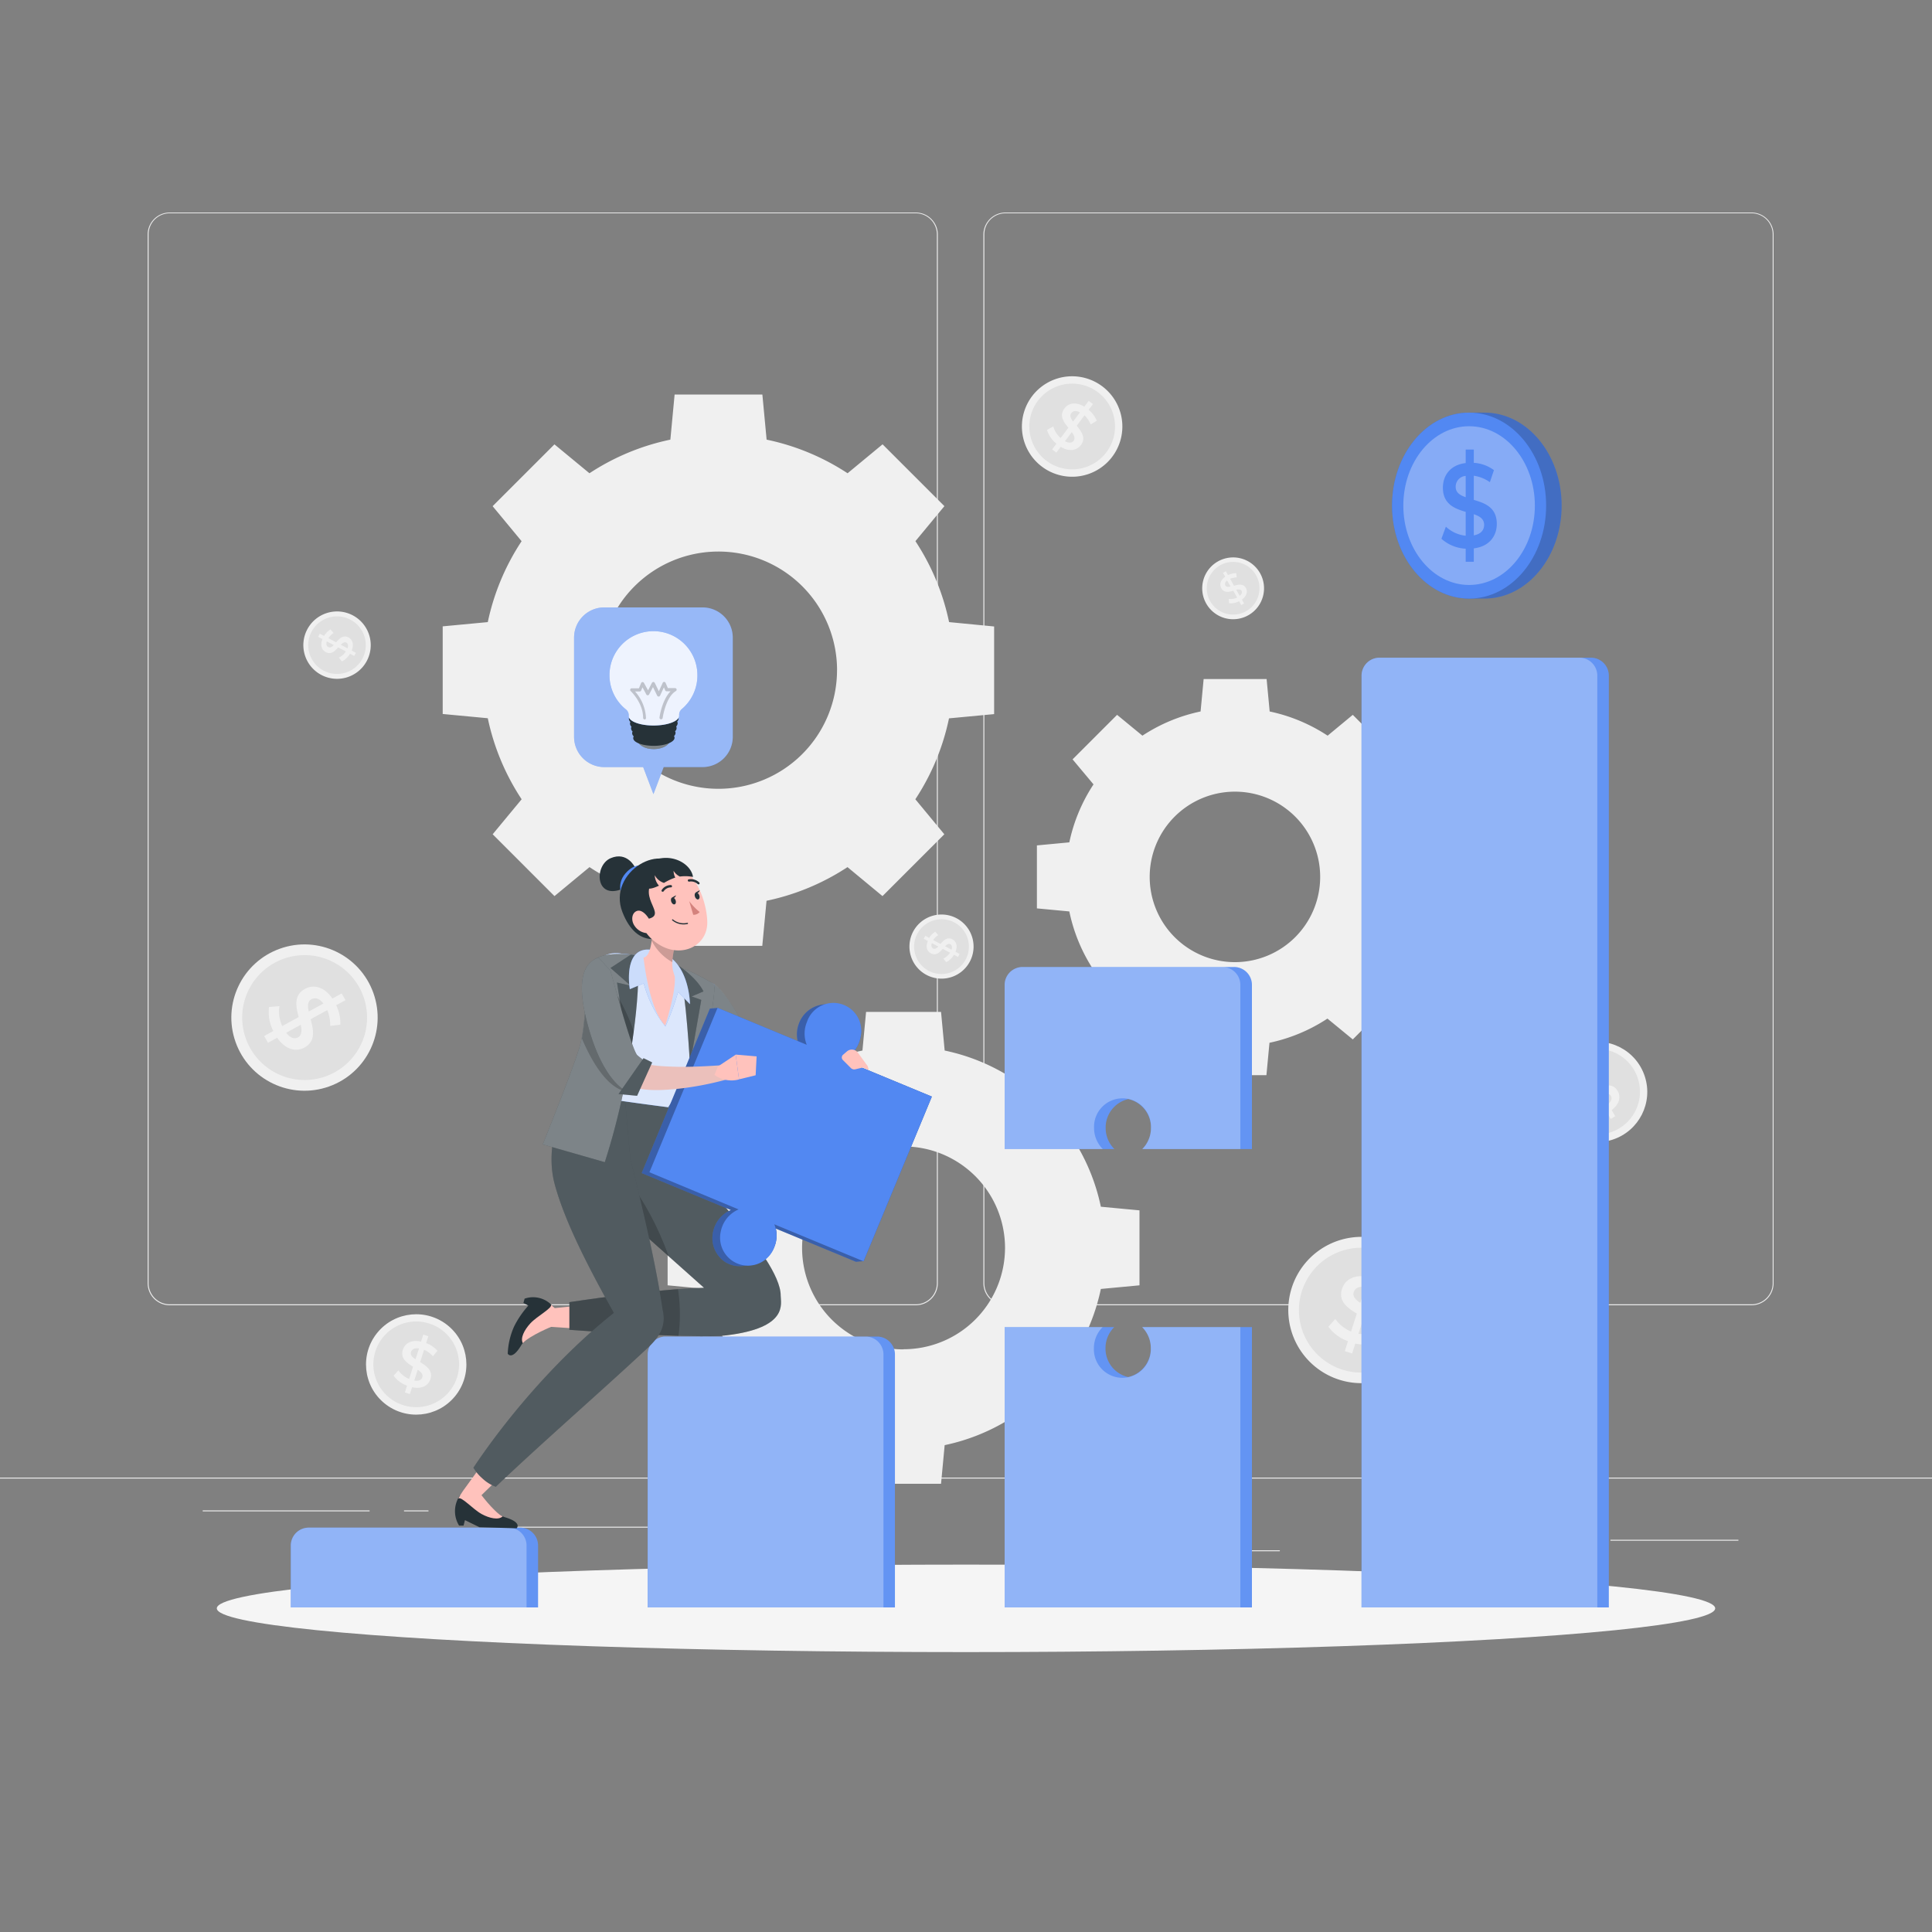 <svg xmlns="http://www.w3.org/2000/svg" viewBox="0 0 500 500"><rect x="0" y="0" width="500" height="500" fill="#808080" stroke="none"/><g id="freepik--background-complete--inject-188"><rect y="382.4" width="500" height="0.25" style="fill:#ebebeb"></rect><rect x="416.78" y="398.49" width="33.12" height="0.25" style="fill:#ebebeb"></rect><rect x="322.53" y="401.21" width="8.69" height="0.25" style="fill:#ebebeb"></rect><rect x="396.59" y="389.21" width="19.19" height="0.25" style="fill:#ebebeb"></rect><rect x="52.46" y="390.89" width="43.19" height="0.25" style="fill:#ebebeb"></rect><rect x="104.56" y="390.89" width="6.33" height="0.25" style="fill:#ebebeb"></rect><rect x="131.47" y="395.11" width="93.68" height="0.25" style="fill:#ebebeb"></rect><path d="M237,337.8H43.91a5.71,5.71,0,0,1-5.7-5.71V60.66A5.71,5.71,0,0,1,43.91,55H237a5.71,5.71,0,0,1,5.71,5.71V332.09A5.71,5.71,0,0,1,237,337.8ZM43.91,55.2a5.46,5.46,0,0,0-5.45,5.46V332.09a5.46,5.46,0,0,0,5.45,5.46H237a5.47,5.47,0,0,0,5.46-5.46V60.66A5.47,5.47,0,0,0,237,55.2Z" style="fill:#ebebeb"></path><path d="M453.31,337.8H260.21a5.72,5.72,0,0,1-5.71-5.71V60.66A5.72,5.72,0,0,1,260.21,55h193.1A5.71,5.71,0,0,1,459,60.66V332.09A5.71,5.71,0,0,1,453.31,337.8ZM260.21,55.2a5.47,5.47,0,0,0-5.46,5.46V332.09a5.47,5.47,0,0,0,5.46,5.46h193.1a5.47,5.47,0,0,0,5.46-5.46V60.66a5.47,5.47,0,0,0-5.46-5.46Z" style="fill:#ebebeb"></path><path d="M245.62,161a60.5,60.5,0,0,0-8.71-20.95l7.5-9.06-16-16-9.06,7.49a60.67,60.67,0,0,0-20.95-8.7l-1.1-11.68H174.59l-1.1,11.68a60.54,60.54,0,0,0-20.94,8.7L143.49,115l-16,16,7.5,9.06A60.69,60.69,0,0,0,126.24,161l-11.67,1.1v22.68l11.67,1.1A60.64,60.64,0,0,0,135,206.85l-7.5,9.06,16,16,9.06-7.5a60.56,60.56,0,0,0,20.94,8.71l1.1,11.67h22.68l1.1-11.67a60.69,60.69,0,0,0,20.95-8.71l9.06,7.5,16-16-7.5-9.06a60.45,60.45,0,0,0,8.71-20.94l11.68-1.1V162.13Zm-29,12.44a30.7,30.7,0,1,1-30.7-30.7A30.7,30.7,0,0,1,216.63,173.47Z" style="fill:#f0f0f0"></path><path d="M310.66,269.86l.79,8.39h16.3l.79-8.38a43.68,43.68,0,0,0,15-6.26L350.1,269l11.52-11.52L356.23,251a43.68,43.68,0,0,0,6.26-15.05l8.38-.79v-16.3l-8.38-.79a43.68,43.68,0,0,0-6.26-15l5.39-6.51L350.1,185l-6.51,5.39a43.68,43.68,0,0,0-15-6.26l-.79-8.39h-16.3l-.79,8.39a43.68,43.68,0,0,0-15.05,6.26L289.1,185l-11.52,11.52L283,203a43.68,43.68,0,0,0-6.26,15l-8.39.79v16.3l8.39.79A43.68,43.68,0,0,0,283,251l-5.39,6.51L289.1,269l6.51-5.39A43.47,43.47,0,0,0,310.66,269.86ZM319.6,249A22.06,22.06,0,1,1,341.66,227,22.06,22.06,0,0,1,319.6,249Z" style="fill:#f0f0f0"></path><path d="M224.14,384h19.4l.94-10a52,52,0,0,0,17.92-7.45l7.75,6.41,13.71-13.71-6.41-7.75a52,52,0,0,0,7.45-17.92l10-.94v-19.4l-10-.94a51.88,51.88,0,0,0-7.45-17.92l6.41-7.75-13.71-13.72-7.75,6.42a51.77,51.77,0,0,0-17.92-7.45l-.94-10h-19.4l-.94,10a51.77,51.77,0,0,0-17.92,7.45l-7.75-6.42-13.72,13.72,6.42,7.75a51.88,51.88,0,0,0-7.45,17.92l-10,.94v19.4l10,.94a51.83,51.83,0,0,0,7.45,17.91l-6.42,7.76,13.72,13.71,7.75-6.41A52,52,0,0,0,223.2,374Zm9.7-34.78a26.26,26.26,0,1,1,26.26-26.26A26.26,26.26,0,0,1,233.84,349.18Z" style="fill:#f0f0f0"></path><path d="M326.05,148.24a8,8,0,1,1-10.9-2.92A8,8,0,0,1,326.05,148.24Z" style="fill:#f0f0f0"></path><path d="M317.13,151.53c.24.43.74.41,1.34.26l-.91-1.58C317,150.67,316.9,151.14,317.13,151.53Z" style="fill:#e0e0e0"></path><path d="M319.93,152.63l.91,1.58c.59-.48.69-.94.47-1.32S320.55,152.47,319.93,152.63Z" style="fill:#e0e0e0"></path><path d="M315.73,146.33a6.82,6.82,0,1,0,9.31,2.5A6.81,6.81,0,0,0,315.73,146.33Zm5.67,8.84.57,1-.73.42-.57-1a4.43,4.43,0,0,1-2.6.52L318,155a3.88,3.88,0,0,0,2.17-.35l-1-1.77c-1.12.33-2.37.62-3.08-.62-.52-.91-.32-2.08,1-3l-.58-1,.73-.42.57,1a4.51,4.51,0,0,1,2.12-.5l.15,1.11a4.13,4.13,0,0,0-1.72.35l1,1.8c1.12-.33,2.38-.64,3.09.59C322.93,153.06,322.71,154.23,321.4,155.17Z" style="fill:#e0e0e0"></path><circle cx="107.72" cy="353.09" r="12.99" transform="translate(-233.43 212.06) rotate(-50.57)" style="fill:#f0f0f0"></circle><path d="M106.37,349.9c-.25.76.32,1.33,1.16,1.9l.91-2.83C107.25,348.78,106.59,349.2,106.37,349.9Z" style="fill:#e0e0e0"></path><path d="M108.11,354.48l-.9,2.81c1.22.2,1.88-.18,2.1-.87S109,355.05,108.11,354.48Z" style="fill:#e0e0e0"></path><path d="M111.11,342.53a11.09,11.09,0,1,0,7.17,13.94A11.09,11.09,0,0,0,111.11,342.53ZM106.65,359l-.57,1.78-1.3-.42.56-1.76a7.34,7.34,0,0,1-3.47-2.57l1.23-1.38a6.44,6.44,0,0,0,2.79,2.23l1-3.18c-1.63-1-3.34-2.18-2.63-4.39.52-1.63,2.15-2.66,4.71-2.11l.58-1.8,1.31.42-.57,1.77a7.14,7.14,0,0,1,2.92,2l-1.17,1.4a6.83,6.83,0,0,0-2.3-1.68l-1,3.21c1.63,1,3.37,2.17,2.66,4.38C110.87,358.56,109.23,359.57,106.65,359Z" style="fill:#e0e0e0"></path><circle cx="413.33" cy="282.56" r="12.99" transform="translate(-67.39 142.59) rotate(-18.12)" style="fill:#f0f0f0"></circle><path d="M410,281.46c.41.69,1.22.64,2.2.39l-1.53-2.56C409.79,280.06,409.66,280.83,410,281.46Z" style="fill:#e0e0e0"></path><path d="M414.63,283.19l1.51,2.54c1-.79,1.11-1.54.74-2.16S415.63,282.92,414.63,283.19Z" style="fill:#e0e0e0"></path><path d="M407.65,273a11.09,11.09,0,1,0,15.21,3.85A11.1,11.1,0,0,0,407.65,273Zm9.43,14.26.95,1.61-1.17.7-.95-1.59a7.35,7.35,0,0,1-4.23.9l-.22-1.83a6.45,6.45,0,0,0,3.52-.62l-1.71-2.87c-1.82.56-3.84,1.06-5-.94-.87-1.46-.57-3.37,1.54-4.92l-1-1.62,1.18-.7.95,1.59a7.12,7.12,0,0,1,3.43-.86l.28,1.8a6.92,6.92,0,0,0-2.79.61l1.73,2.9c1.83-.56,3.86-1.1,5.05.9C419.51,283.81,419.19,285.72,417.08,287.29Z" style="fill:#e0e0e0"></path><path d="M287.86,118.19a13,13,0,1,1-2.58-18.2A13,13,0,0,1,287.86,118.19Z" style="fill:#f0f0f0"></path><path d="M277.24,106.92c-.48.64-.13,1.37.47,2.18l1.79-2.38C278.44,106.15,277.68,106.33,277.24,106.92Z" style="fill:#e0e0e0"></path><path d="M277.38,111.82l-1.77,2.36c1.08.59,1.84.44,2.27-.13S278,112.64,277.38,111.82Z" style="fill:#e0e0e0"></path><path d="M284.14,101.51a11.09,11.09,0,1,0,2.2,15.53A11.09,11.09,0,0,0,284.14,101.51Zm-9.63,14.12-1.12,1.5-1.1-.82,1.12-1.49a7.27,7.27,0,0,1-2.44-3.56l1.61-.9a6.51,6.51,0,0,0,1.91,3l2-2.67c-1.21-1.47-2.44-3.15-1-5,1-1.36,2.9-1.8,5.14-.44l1.13-1.51,1.1.83-1.12,1.48a7.16,7.16,0,0,1,2.1,2.85l-1.56.94a7,7,0,0,0-1.62-2.35l-2,2.7c1.21,1.47,2.47,3.16,1.08,5C278.65,116.58,276.77,117,274.51,115.63Z" style="fill:#e0e0e0"></path><path d="M91.3,159.25a8.72,8.72,0,1,1-11.78,3.63A8.72,8.72,0,0,1,91.3,159.25Z" style="fill:#f0f0f0"></path><path d="M85,167.47c.48.26.92-.05,1.4-.54L84.58,166C84.32,166.76,84.52,167.24,85,167.47Z" style="fill:#e0e0e0"></path><path d="M88.18,166.86l1.76.93c.27-.78.1-1.27-.33-1.49S88.67,166.36,88.18,166.86Z" style="fill:#e0e0e0"></path><path d="M80.64,163.47a7.45,7.45,0,1,0,10.06-3.09A7.45,7.45,0,0,0,80.64,163.47ZM91,168.36l1.11.59-.43.81-1.1-.58a4.94,4.94,0,0,1-2.11,2l-.76-1a4.36,4.36,0,0,0,1.8-1.59l-2-1.05c-.85,1-1.84,1.95-3.21,1.22-1-.53-1.51-1.73-.84-3.36l-1.12-.59.43-.81,1.1.58a4.83,4.83,0,0,1,1.67-1.69l.79.94A4.52,4.52,0,0,0,85,165.17l2,1.06c.85-1,1.83-2,3.2-1.25C91.2,165.52,91.68,166.72,91,168.36Z" style="fill:#e0e0e0"></path><path d="M247.55,237.64a8.3,8.3,0,1,1-11.23,3.46A8.31,8.31,0,0,1,247.55,237.64Z" style="fill:#f0f0f0"></path><path d="M241.5,245.48c.46.24.88-.06,1.33-.52l-1.68-.89C240.9,244.79,241.09,245.26,241.5,245.48Z" style="fill:#e0e0e0"></path><path d="M244.58,244.89l1.67.89c.26-.75.09-1.21-.31-1.42S245,244.41,244.58,244.89Z" style="fill:#e0e0e0"></path><path d="M237.4,241.66a7.09,7.09,0,1,0,9.58-2.94A7.1,7.1,0,0,0,237.4,241.66Zm9.88,4.66,1.06.56-.41.78-1.05-.56a4.73,4.73,0,0,1-2,1.9l-.73-.93a4.15,4.15,0,0,0,1.72-1.51l-1.89-1c-.81.92-1.74,1.86-3.06,1.16-1-.51-1.43-1.65-.79-3.2l-1.07-.56.41-.78,1,.56a4.54,4.54,0,0,1,1.59-1.61l.75.89a4.44,4.44,0,0,0-1.32,1.26l1.91,1c.81-.91,1.74-1.88,3.05-1.19C247.46,243.61,247.91,244.76,247.28,246.32Z" style="fill:#e0e0e0"></path><path d="M370.35,344.85A18.93,18.93,0,1,1,358.1,321,18.94,18.94,0,0,1,370.35,344.85Z" style="fill:#f0f0f0"></path><path d="M350.34,334.42c-.35,1.11.48,1.94,1.7,2.77l1.32-4.13C351.63,332.79,350.67,333.4,350.34,334.42Z" style="fill:#e0e0e0"></path><path d="M352.89,341.09l-1.32,4.1c1.77.29,2.75-.27,3.07-1.26S354.15,341.93,352.89,341.09Z" style="fill:#e0e0e0"></path><path d="M357.25,323.68A16.16,16.16,0,1,0,367.71,344,16.15,16.15,0,0,0,357.25,323.68Zm-6.49,24-.83,2.6-1.9-.61.82-2.58a10.57,10.57,0,0,1-5.06-3.74l1.79-2a9.39,9.39,0,0,0,4.07,3.25l1.49-4.64c-2.37-1.45-4.86-3.17-3.83-6.39.76-2.36,3.13-3.88,6.86-3.07l.84-2.62,1.9.61-.82,2.58a10.45,10.45,0,0,1,4.25,2.92l-1.7,2a10,10,0,0,0-3.35-2.46l-1.51,4.68c2.38,1.46,4.92,3.17,3.89,6.39C356.91,347,354.52,348.52,350.76,347.72Z" style="fill:#e0e0e0"></path><circle cx="78.82" cy="263.34" r="18.93" transform="translate(-83.71 41.65) rotate(-19.58)" style="fill:#f0f0f0"></circle><path d="M80.58,258.61c-1,.57-1,1.74-.68,3.18l3.8-2.09C82.63,258.31,81.52,258.1,80.58,258.61Z" style="fill:#e0e0e0"></path><path d="M77.84,265.2l-3.78,2.08c1.09,1.43,2.18,1.69,3.1,1.18S78.18,266.68,77.84,265.2Z" style="fill:#e0e0e0"></path><path d="M93,255.56a16.16,16.16,0,1,0-6.38,21.95A16.17,16.17,0,0,0,93,255.56Zm-21.25,13-2.39,1.31-1-1.75,2.37-1.3a10.67,10.67,0,0,1-1.1-6.2l2.68-.23a9.27,9.27,0,0,0,.73,5.16l4.26-2.34c-.72-2.69-1.35-5.65,1.62-7.28,2.17-1.2,4.94-.66,7.09,2.49l2.41-1.32,1,1.75L87,260.15a10.49,10.49,0,0,1,1.08,5.05l-2.63.3a10.18,10.18,0,0,0-.75-4.09l-4.31,2.37c.72,2.69,1.4,5.68-1.57,7.31C76.67,272.29,73.92,271.72,71.73,268.56Z" style="fill:#e0e0e0"></path></g><g id="freepik--Shadow--inject-188"><ellipse id="freepik--path--inject-188" cx="250" cy="416.24" rx="193.89" ry="11.32" style="fill:#f5f5f5"></ellipse></g><g id="freepik--Coin--inject-188"><path d="M384.21,106.79h-4c-11,0-19.93,10.77-19.93,24.06s8.92,24.06,19.93,24.06h4c11,0,19.94-10.77,19.94-24.06S395.22,106.79,384.21,106.79Z" style="fill:#5288F2"></path><path d="M384.21,106.79h-4c-11,0-19.93,10.77-19.93,24.06s8.92,24.06,19.93,24.06h4c11,0,19.94-10.77,19.94-24.06S395.22,106.79,384.21,106.79Z" style="isolation:isolate;opacity:0.2"></path><ellipse cx="380.2" cy="130.85" rx="19.94" ry="24.06" style="fill:#5288F2"></ellipse><ellipse cx="380.2" cy="130.85" rx="17.02" ry="20.54" style="fill:#fff;opacity:0.3"></ellipse><path d="M381.42,141.92v3.47h-2.1V142a10.1,10.1,0,0,1-6.28-2.57l1.15-3.13a8.9,8.9,0,0,0,5.13,2.35v-6.18c-2.85-.84-5.9-2-5.9-6.25,0-3.16,1.9-5.91,5.9-6.38v-3.49h2.1v3.43a9.71,9.71,0,0,1,5.21,1.89l-1.05,3.12a9.49,9.49,0,0,0-4.16-1.67v6.25c2.85.84,5.95,1.92,5.95,6.22C387.37,138.71,385.45,141.43,381.42,141.92Zm-2.1-13.24v-5.51a2.78,2.78,0,0,0-2.59,2.82C376.73,127.48,377.83,128.16,379.32,128.68Zm4.77,7.15c0-1.52-1.13-2.23-2.67-2.75v5.47C383.29,138.21,384.09,137.16,384.09,135.83Z" style="fill:#5288F2"></path></g><g id="freepik--Bars--inject-188"><path d="M411.7,170.21H357a4.64,4.64,0,0,0-4.64,4.64V416h64V174.85A4.63,4.63,0,0,0,411.7,170.21Z" style="fill:#5288F2"></path><path d="M411.7,170.21H357a4.64,4.64,0,0,0-4.64,4.64V416h64V174.85A4.63,4.63,0,0,0,411.7,170.21Z" style="fill:#fff;opacity:0.1"></path><path d="M357,170.21h51.74a4.64,4.64,0,0,1,4.64,4.64V416a0,0,0,0,1,0,0h-61a0,0,0,0,1,0,0V174.85A4.64,4.64,0,0,1,357,170.21Z" style="fill:#fff;opacity:0.3"></path><path d="M319.34,250.26H264.6A4.64,4.64,0,0,0,260,254.9v42.47h28.4a7.69,7.69,0,0,1-2.26-5.48,7.55,7.55,0,0,1,5.87-7.45,7.54,7.54,0,0,1,5.86,7.45,7.69,7.69,0,0,1-2.25,5.48H324V254.9A4.63,4.63,0,0,0,319.34,250.26Z" style="fill:#5288F2"></path><path d="M298.58,343.45h-3a7.69,7.69,0,0,1,2.25,5.48,7.54,7.54,0,0,1-5.86,7.45,7.55,7.55,0,0,1-5.87-7.45,7.69,7.69,0,0,1,2.26-5.48H260V416h64V343.45H298.58Z" style="fill:#5288F2"></path><path d="M319.34,250.26H264.6A4.64,4.64,0,0,0,260,254.9v42.47h28.4a7.69,7.69,0,0,1-2.26-5.48,7.55,7.55,0,0,1,5.87-7.45,7.54,7.54,0,0,1,5.86,7.45,7.69,7.69,0,0,1-2.25,5.48H324V254.9A4.63,4.63,0,0,0,319.34,250.26Z" style="fill:#fff;opacity:0.1"></path><path d="M298.58,343.45h-3a7.69,7.69,0,0,1,2.25,5.48,7.54,7.54,0,0,1-5.86,7.45,7.55,7.55,0,0,1-5.87-7.45,7.69,7.69,0,0,1,2.26-5.48H260V416h64V343.45H298.58Z" style="fill:#fff;opacity:0.1"></path><path d="M295.58,343.45a7.69,7.69,0,0,1,2.25,5.48,7.37,7.37,0,1,1-14.73,0,7.69,7.69,0,0,1,2.26-5.48H260V416h61V343.45Z" style="fill:#fff;opacity:0.3"></path><path d="M260,254.9v42.47h25.4a7.69,7.69,0,0,1-2.26-5.48,7.37,7.37,0,1,1,14.73,0,7.69,7.69,0,0,1-2.25,5.48H321V254.9a4.63,4.63,0,0,0-4.63-4.64H264.6A4.64,4.64,0,0,0,260,254.9Z" style="fill:#fff;opacity:0.3"></path></g><g id="freepik--speech-bubble--inject-188"><path d="M181.82,157.2H156.4a7.82,7.82,0,0,0-7.83,7.82v25.67a7.83,7.83,0,0,0,7.82,7.83h10.06l2.66,7,2.65-7h10.06a7.83,7.83,0,0,0,7.82-7.83V165A7.82,7.82,0,0,0,181.82,157.2Z" style="fill:#5288F2"></path><path d="M181.82,157.2H156.4a7.82,7.82,0,0,0-7.83,7.82v25.67a7.83,7.83,0,0,0,7.82,7.83h10.06l2.66,7,2.65-7h10.06a7.83,7.83,0,0,0,7.82-7.83V165A7.82,7.82,0,0,0,181.82,157.2Z" style="fill:#fff;opacity:0.4"></path><ellipse cx="169.23" cy="191.36" rx="4.23" ry="2.5" transform="translate(-1.41 1.26) rotate(-0.42)" style="fill:#263238"></ellipse><ellipse cx="169.23" cy="191.36" rx="4.23" ry="2.5" transform="translate(-1.41 1.26) rotate(-0.42)" style="fill:#fff;opacity:0.4"></ellipse><path d="M175.25,186.74a1.23,1.23,0,0,0,.37-.83c0-1.35-2.9-2.43-6.45-2.4s-6.42,1.14-6.41,2.5a1.22,1.22,0,0,0,.38.82,1.08,1.08,0,0,0-.1.43,1.15,1.15,0,0,0,.39.81,1,1,0,0,0-.11.44,1.17,1.17,0,0,0,.4.81.89.89,0,0,0-.12.45,1.14,1.14,0,0,0,.41.8.93.93,0,0,0-.13.45c0,1.13,2.41,2,5.36,2s5.34-1,5.33-2.08a.85.85,0,0,0-.14-.45,1.09,1.09,0,0,0,.4-.8.81.81,0,0,0-.13-.45A1,1,0,0,0,175,188a1.22,1.22,0,0,0,.38-.82A1,1,0,0,0,175.25,186.74Z" style="fill:#263238"></path><path d="M180.49,174.68A11.38,11.38,0,1,0,162,183.61a1.9,1.9,0,0,1,.71,1.62.28.28,0,0,0,0,.09c0,1.37,2.94,2.47,6.55,2.44s6.52-1.16,6.51-2.54v-.09a1.89,1.89,0,0,1,.69-1.63A11.38,11.38,0,0,0,180.49,174.68Z" style="fill:#5288F2"></path><path d="M180.49,174.68A11.38,11.38,0,1,0,162,183.61a1.9,1.9,0,0,1,.71,1.62.28.28,0,0,0,0,.09c0,1.37,2.94,2.47,6.55,2.44s6.52-1.16,6.51-2.54v-.09a1.89,1.89,0,0,1,.69-1.63A11.38,11.38,0,0,0,180.49,174.68Z" style="fill:#fff;opacity:0.9"></path><g style="isolation:isolate;opacity:0.2"><path d="M166.85,186.19a.41.41,0,0,1-.41-.41c0-3.92-3.21-6.92-3.24-6.95a.41.41,0,0,1,.28-.7l1.87,0,.57-1.36a.39.39,0,0,1,.35-.25.39.39,0,0,1,.38.21l1.07,1.93,1-1.95a.46.46,0,0,1,.37-.22.45.45,0,0,1,.36.23l1.06,2.18,1-2.19a.43.43,0,0,1,.37-.24.42.42,0,0,1,.37.25l.59,1.36,1.87,0h0a.41.41,0,0,1,.39.3.41.41,0,0,1-.18.46c-2.67,1.58-3.42,6.95-3.43,7a.41.41,0,0,1-.81-.11c0-.21.64-4.58,2.86-6.82h-1a.4.4,0,0,1-.38-.24l-.34-.78-1,2.15a.41.41,0,0,1-.37.23.43.43,0,0,1-.37-.23l-1.09-2.22-1,1.91a.41.41,0,0,1-.36.21c-.15,0-.29-.08-.36-.21l-1-1.85-.34.83a.42.42,0,0,1-.38.25h-1.2a11,11,0,0,1,2.83,6.85.41.41,0,0,1-.4.41Z"></path></g></g><g id="freepik--Character--inject-188"><path d="M134.62,395.35H79.89A4.63,4.63,0,0,0,75.25,400V416h64V400A4.63,4.63,0,0,0,134.62,395.35Z" style="fill:#5288F2"></path><path d="M134.62,395.35H79.89A4.63,4.63,0,0,0,75.25,400V416h64V400A4.63,4.63,0,0,0,134.62,395.35Z" style="fill:#fff;opacity:0.1"></path><path d="M79.89,395.35h51.74a4.64,4.64,0,0,1,4.64,4.64V416a0,0,0,0,1,0,0h-61a0,0,0,0,1,0,0V400A4.64,4.64,0,0,1,79.89,395.35Z" style="fill:#fff;opacity:0.3"></path><path d="M227,345.9H172.24a4.63,4.63,0,0,0-4.63,4.64V416h64v-65.5A4.64,4.64,0,0,0,227,345.9Z" style="fill:#5288F2"></path><path d="M227,345.9H172.24a4.63,4.63,0,0,0-4.63,4.64V416h64v-65.5A4.64,4.64,0,0,0,227,345.9Z" style="fill:#fff;opacity:0.1"></path><path d="M172.24,345.9H224a4.64,4.64,0,0,1,4.64,4.64V416a0,0,0,0,1,0,0h-61a0,0,0,0,1,0,0v-65.5A4.64,4.64,0,0,1,172.24,345.9Z" style="fill:#fff;opacity:0.3"></path><path d="M184.91,254.78c3.78,2.37,10.9,16.62,10.9,16.62l-6.27,4.86L181,266.62Z" style="fill:#263238"></path><path d="M195.81,271.4l-6.27,4.86L184.82,271,181,266.62l1.4-4.19,2.56-7.65C188.69,257.15,195.81,271.4,195.81,271.4Z" style="fill:#fff;opacity:0.4"></path><path d="M184.82,271,181,266.62l1.4-4.19A32,32,0,0,1,184.82,271Z" style="isolation:isolate;opacity:0.2"></path><polygon points="177.77 301.2 151.86 297.44 154.64 269.14 180.94 272.02 177.77 301.2" style="fill:#263238"></polygon><polygon points="177.77 301.2 151.86 297.44 154.64 269.14 180.94 272.02 177.77 301.2" style="fill:#fff;opacity:0.3"></polygon><polyline points="140.88 343.27 161.25 344.68 160.79 336.77 138.78 339.02" style="fill:#ffc2bc"></polyline><path d="M135.77,336.09l-.31,1.11,1.28.69a24.13,24.13,0,0,0-3.68,5.38,19,19,0,0,0-1.66,7.06s1.06,1.89,3.5-2.18a3.26,3.26,0,0,1,.41-.55c1.78-2,6.45-4.32,6.45-4.32l1.46-5.08a7.05,7.05,0,0,0-.62-.62A6.71,6.71,0,0,0,135.77,336.09Z" style="fill:#263238"></path><path d="M142.6,337.58h0c.55.89-3.6,3-5.36,4.92-1.56,1.71-2.64,3.82-1.92,5.11,1.78-2,7.64-4.36,7.64-4.36l1.17-4.08S143,338,142.6,337.58Z" style="fill:#ffc2bc"></path><path d="M172.91,286.55l2.87,13.25s26.37,25.56,26.26,35.5c0,2.06,2.1,8.32-13.93,10.27-8.09,1-40.75-1.42-40.75-1.42V337s22.67-3.49,34.84-3.72l-26.87-23.94-9.06-11.53,7-16.11Z" style="fill:#263238"></path><path d="M188.11,345.57a103.79,103.79,0,0,1-12.51.12c-12.36-.37-28.24-1.54-28.24-1.54V337s15.8-2.43,28.1-3.37c2.44-.18,4.73-.31,6.74-.35l-9.15-8.15-17.72-15.79-3.47-4.42-5.59-7.11,7-16.11,19.67,4.87,2.87,13.25s26.37,25.56,26.26,35.5C202,337.36,204.14,343.62,188.11,345.57Z" style="fill:#fff;opacity:0.2"></path><path d="M155.33,309.32l-3.47-4.42,6.63-4.1s8.64,7.75,14.56,24.31Z" style="isolation:isolate;opacity:0.2"></path><path d="M175.6,345.69c-12.36-.37-28.24-1.54-28.24-1.54V337s15.8-2.43,28.1-3.37A43.58,43.58,0,0,1,175.6,345.69Z" style="isolation:isolate;opacity:0.2"></path><path d="M118.82,394.82l1.15,0,.36-1.41,3.75,1.83,9.62.28s1.57-1.49-3-2.85a4.29,4.29,0,0,1-.65-.27c-2.41-1.22-5.77-5.19-5.77-5.19l-5.28-.15a7.11,7.11,0,0,0-.21,7.73Z" style="fill:#263238"></path><path d="M118.58,387.84h0c.72-.76,3.79,2.75,6.08,4,2,1.09,4.36,1.62,5.42.6-2.41-1.22-6.1-6.33-6.1-6.33l-4.25-.13S118.84,387.35,118.58,387.84Z" style="fill:#ffc2bc"></path><polyline points="124.31 387.24 138.92 372.99 132.72 368.06 119.73 385.97" style="fill:#ffc2bc"></polyline><path d="M171.5,339c-1.76-11.9-5.36-27.17-8.36-39l-1.35-15-14.43-2.49s-7,12.39-3.77,24.09c2.48,9.1,8,20.16,15.27,33.17-15.87,12.64-28.93,28.94-36.34,40.07a10.91,10.91,0,0,0,2.24,2.69,10.38,10.38,0,0,0,3.55,2.25c11.65-11.14,27.6-25,38.84-35.51C170.91,345.88,172.44,343.06,171.5,339Z" style="fill:#263238"></path><path d="M171.5,339c-1.76-11.9-5.36-27.17-8.36-39l-1.35-15-14.43-2.49s-7,12.39-3.77,24.09c2.48,9.1,8,20.16,15.27,33.17-15.87,12.64-28.93,28.94-36.34,40.07a10.91,10.91,0,0,0,2.24,2.69,10.38,10.38,0,0,0,3.55,2.25c11.65-11.14,27.6-25,38.84-35.51C170.91,345.88,172.44,343.06,171.5,339Z" style="fill:#fff;opacity:0.2"></path><path d="M184.91,254.78s-2.2,17.75-12,31.77c0,0-20.9-2.63-25.55-4,2.89-8.56,4.62-14.28,5.82-30.34.29-3.87,3.8-6.1,7.63-5.41A44.2,44.2,0,0,1,171.88,249,121,121,0,0,1,184.91,254.78Z" style="fill:#5288F2"></path><path d="M184.91,254.78a81.06,81.06,0,0,1-3.06,13.08,70.15,70.15,0,0,1-8.94,18.69s-20.9-2.63-25.56-4c.55-1.61,1.06-3.12,1.52-4.62a83.29,83.29,0,0,0,3.32-15.6c.33-2.5.6-5.33.88-8.6,0-.49.07-1,.11-1.51.29-3.88,3.8-6.11,7.63-5.42.54.1,1.69.12,3.5.38.17,0,.33,0,.49.06a46.12,46.12,0,0,1,7.08,1.73c1.16.37,2.53.91,4,1.52h0C180.18,252.35,184.91,254.78,184.91,254.78Z" style="fill:#fff;opacity:0.8"></path><path d="M163.89,266.67h0c-.26,2.21-.56,4.56-.95,7.06-.06.36-.1.56-.1.56-.4,2.54-.89,5.22-1.47,8a177.67,177.67,0,0,1-4.85,18.48l-16.06-4.6s7.69-19,9.55-25.27a21,21,0,0,0,.52-2.2c.68-3.6.94-8.34,1.34-12.35.34-3.4.79-6.29,1.68-7.53,1.62-2.25,7-2,9.69-1.78h.1c.45,0,.82.09,1.07.13l.39,0A124.11,124.11,0,0,1,163.89,266.67Z" style="fill:#263238"></path><path d="M175.84,250.51s5.51,11.92.75,51.5l3.44-.92L182,274.56s2.92-14.63,2.94-19.78C184.91,254.78,178.21,250.67,175.84,250.51Z" style="fill:#263238"></path><path d="M163.89,266.67h0c-.26,2.21-.56,4.56-.95,7.06-.06.36-.1.56-.1.56-.4,2.54-.89,5.22-1.47,8a177.67,177.67,0,0,1-4.85,18.48l-16.06-4.6s7.69-19,9.55-25.27a21,21,0,0,0,.52-2.2c.68-3.6.94-8.34,1.34-12.35.34-3.4.79-6.29,1.68-7.53,1.62-2.25,7-2,9.69-1.78h.1c.45,0,.82.09,1.07.13l.39,0A124.11,124.11,0,0,1,163.89,266.67Z" style="fill:#fff;opacity:0.4"></path><path d="M175.84,250.51s5.51,11.92.75,51.5l3.44-.92L182,274.56s2.92-14.63,2.94-19.78C184.91,254.78,178.21,250.67,175.84,250.51Z" style="fill:#fff;opacity:0.4"></path><path d="M164,267h0c-.42,3.17-.85,5.7-1,6.78-.06.36-.1.56-.1.56L160.42,259h0l-.74-4.72,3.56.84L158,250.51l5.24-3.44h.1l1.07.13.39,0C165.67,252.21,164.82,260.79,164,267Z" style="fill:#263238"></path><path d="M175.84,250.51l-.71-.94s5,3.17,6.93,7L179,257.88l2.49.89-2.93,16.75s-1-18.58-2.67-24.34" style="fill:#263238"></path><path d="M164,267h0c-.42,3.17-.85,5.7-1,6.78-.06.36-.1.56-.1.56L160.42,259h0l-.74-4.72,3.56.84L158,250.51l5.24-3.44h.1l1.07.13.39,0C165.67,252.21,164.82,260.79,164,267Z" style="fill:#fff;opacity:0.2"></path><path d="M175.84,250.51l-.71-.94s5,3.17,6.93,7L179,257.88l2.49.89-2.93,16.75s-1-18.58-2.67-24.34" style="fill:#fff;opacity:0.2"></path><path d="M164,267h0c-.42,3.17-.85,5.7-1,6.78-.06.36-.1.56-.1.56-.4,2.54-.89,5.22-1.47,8-4.7-1.45-8.39-7.85-10.84-13.59.68-3.6.94-8.34,1.34-12.35,2.35-1,5-1.58,6.56-.28a11.18,11.18,0,0,1,2,2.84h0a55.82,55.82,0,0,1,3.47,7.72h0Z" style="isolation:isolate;opacity:0.2"></path><path d="M163,256s-2.44-13.9,8.56-9.34c6.94,2.87,7,13.22,7,13.22l-3.07-3.15a65.33,65.33,0,0,1-3.28,8.91,30.26,30.26,0,0,1-5.61-11.15Z" style="fill:#5288F2"></path><path d="M163,256s-2.44-13.9,8.56-9.34c6.94,2.87,7,13.22,7,13.22l-3.07-3.15a65.33,65.33,0,0,1-3.28,8.91,30.26,30.26,0,0,1-5.61-11.15Z" style="fill:#fff;opacity:0.7"></path><path d="M174.63,252.67c.35,4.15-2.47,12.73-2.47,12.73-4.27-4.17-5.61-17.6-5.61-17.6,1.26-.14,1.84-2.31,2.11-4.4a31.11,31.11,0,0,0,.23-3.94l6.88,2.34A19.84,19.84,0,0,0,174,249a8.22,8.22,0,0,0,.18,2.19A14.09,14.09,0,0,0,174.63,252.67Z" style="fill:#ffc2bc"></path><path d="M175.77,241.8A19.84,19.84,0,0,0,174,249a13,13,0,0,1-5.37-5.59,31.11,31.11,0,0,0,.23-3.94Z" style="isolation:isolate;opacity:0.2"></path><path d="M164.34,224.46s-2-4.19-6.29-2.37-4.09,10.77,2.91,8S164.34,224.46,164.34,224.46Z" style="fill:#263238"></path><path d="M166.85,224.11s-2.43-1.05-5,1.94-.82,6.47-.15,6.1S167.19,226,166.85,224.11Z" style="fill:#5288F2"></path><path d="M172.23,242.22s-7.16,4.11-11.16-6.2,10.78-19,15.41-10.22S172.23,242.22,172.23,242.22Z" style="fill:#263238"></path><path d="M164,233.65c2,5.89,2.74,8.42,6.61,10.83,5.83,3.62,12.64.27,12.43-6-.19-5.65-3.45-14.33-10-15.43A8,8,0,0,0,164,233.65Z" style="fill:#ffc2bc"></path><path d="M168.53,228.53c-2.72,4.79,4.86,8.76-2,9.46s-5.52-9.39-1.76-12.18S168.53,228.53,168.53,228.53Z" style="fill:#263238"></path><path d="M164.76,225.88c1.45,4,2.27,5,5.78,3.33a4.33,4.33,0,0,1-1.09-2.71,4.11,4.11,0,0,0,2.39,2,15,15,0,0,1,2.92-1.38,4,4,0,0,1-.44-1.76,3.86,3.86,0,0,0,1.63,1.49,10.45,10.45,0,0,1,3.4.1C178.7,222.57,170.65,219,164.76,225.88Z" style="fill:#263238"></path><path d="M173.69,233.28c.15.5.53.85.86.77s.47-.53.32-1-.53-.85-.86-.78S173.55,232.77,173.69,233.28Z" style="fill:#263238"></path><path d="M179.83,232c.14.5.53.85.85.77s.47-.53.32-1-.53-.85-.85-.78S179.68,231.51,179.83,232Z" style="fill:#263238"></path><path d="M180,231l1.09-.61S180.77,231.5,180,231Z" style="fill:#263238"></path><path d="M178.37,233.21a15.12,15.12,0,0,0,2.71,2.82,2.08,2.08,0,0,1-1.67.72Z" style="fill:#d4827d"></path><path d="M177.1,239.24a5.36,5.36,0,0,0,.85-.11.14.14,0,0,0,.1-.18.15.15,0,0,0-.19-.12,4.38,4.38,0,0,1-3.66-.84.15.15,0,1,0-.2.21A4.6,4.6,0,0,0,177.1,239.24Z" style="fill:#263238"></path><path d="M164.21,239.58a4.27,4.27,0,0,0,2.9,1.88c1.47.17,1.84-1.53,1.14-3.08-.63-1.39-2.15-3.15-3.48-2.6S163.3,238.26,164.21,239.58Z" style="fill:#ffc2bc"></path><path d="M171.57,230.77a.28.28,0,0,0,.2-.12,2.26,2.26,0,0,1,1.85-1,.28.28,0,0,0,.3-.28.34.34,0,0,0-.31-.32,2.82,2.82,0,0,0-2.36,1.28.31.31,0,0,0,.1.43A.36.36,0,0,0,171.57,230.77Z" style="fill:#263238"></path><path d="M180.79,228.87a.29.29,0,0,0,.2-.09.31.31,0,0,0-.05-.43,3.17,3.17,0,0,0-2.73-.77.28.28,0,0,0-.19.37.32.32,0,0,0,.38.21,2.61,2.61,0,0,1,2.16.63A.3.3,0,0,0,180.79,228.87Z" style="fill:#263238"></path><path d="M173.88,232.3l1.09-.61S174.63,232.76,173.88,232.3Z" style="fill:#263238"></path><path d="M223.52,326.37l17.64-42.57-23.08-9.56a7.84,7.84,0,0,0,4.58-5.61,7.41,7.41,0,0,0-2.93-7.72,7,7,0,0,0-5.6-1,7.58,7.58,0,0,0-7.29,4.77,7.82,7.82,0,0,0-.4,4.75l-20.73-8.59-2,.19-17.64,42.56,23.08,9.57a7.84,7.84,0,0,0-4.59,5.6,7.41,7.41,0,0,0,2.94,7.72,7,7,0,0,0,5.6,1,7.58,7.58,0,0,0,7.29-4.77,7.82,7.82,0,0,0,.4-4.75l20.73,8.59Z" style="fill:#5288F2"></path><path d="M223.52,326.37l17.64-42.57-23.08-9.56a7.84,7.84,0,0,0,4.58-5.61,7.41,7.41,0,0,0-2.93-7.72,7,7,0,0,0-5.6-1,7.58,7.58,0,0,0-7.29,4.77,7.82,7.82,0,0,0-.4,4.75l-20.73-8.59-2,.19-17.64,42.56,23.08,9.57a7.84,7.84,0,0,0-4.59,5.6,7.41,7.41,0,0,0,2.94,7.72,7,7,0,0,0,5.6,1,7.58,7.58,0,0,0,7.29-4.77,7.82,7.82,0,0,0,.4-4.75l20.73,8.59Z" style="isolation:isolate;opacity:0.3"></path><path d="M241.16,283.8l-23.08-9.56a7.84,7.84,0,0,0,4.58-5.61,7.22,7.22,0,0,0-13.82-4.16,7.78,7.78,0,0,0-.05,5.92l-23.08-9.57-17.64,42.56L191.15,313a7.84,7.84,0,0,0-4.59,5.61,7.23,7.23,0,0,0,13.83,4.15,7.76,7.76,0,0,0,0-5.91l23.09,9.57Z" style="fill:#5288F2"></path><path d="M220.25,276.45l-2.1-2.1a.93.93,0,0,1,0-1.35l1-.86a1.94,1.94,0,0,1,2.88.3l2.52,3.47.29,1-1.54-.64-1.9.45A1.23,1.23,0,0,1,220.25,276.45Z" style="fill:#ffc2bc"></path><path d="M158.68,256.32c1.58,5.92,2.78,12.32,5.54,17.78,0,.09.3.37,1,.66,2.91,1.16,6.95,1.24,10.29,1.33,3.8.05,7.7-.17,11.49-.42a1.94,1.94,0,0,1,.64,3.81,80.18,80.18,0,0,1-11.83,2.26c-4.4.43-8.38.75-12.93-.58a8.67,8.67,0,0,1-4.66-3.39l-.53-.79c-2.47-4.14-3.82-8.61-5.17-13.11-.52-2-1-3.85-1.43-5.88a3.9,3.9,0,0,1,7.62-1.67Z" style="fill:#ebc0bb"></path><path d="M185.8,276l4.6-3.05.86,6.4a7.42,7.42,0,0,1-6.35-1.17Z" style="fill:#ffc2bc"></path><polygon points="195.81 273.4 195.56 278.28 191.26 279.33 190.4 272.93 195.81 273.4" style="fill:#ffc2bc"></polygon><path d="M154.87,247.8c-5.54,2-5.06,9.88-2.2,19.38s7.31,15.38,11.65,16l3.94-7.76a18.49,18.49,0,0,1-3.38-2.38c-1.62-2-6.88-21.82-6.88-21.82Z" style="fill:#263238"></path><path d="M154.87,247.8c-5.54,2-5.06,9.88-2.2,19.38s7.31,15.38,11.65,16l3.94-7.76a18.49,18.49,0,0,1-3.38-2.38c-1.62-2-6.88-21.82-6.88-21.82Z" style="fill:#fff;opacity:0.4"></path><polygon points="168.78 274.96 166.55 273.86 160.08 283.14 164.88 283.59 168.78 274.96" style="fill:#263238"></polygon><polygon points="168.78 274.96 166.55 273.86 160.08 283.14 164.88 283.59 168.78 274.96" style="fill:#fff;opacity:0.2"></polygon></g></svg>
